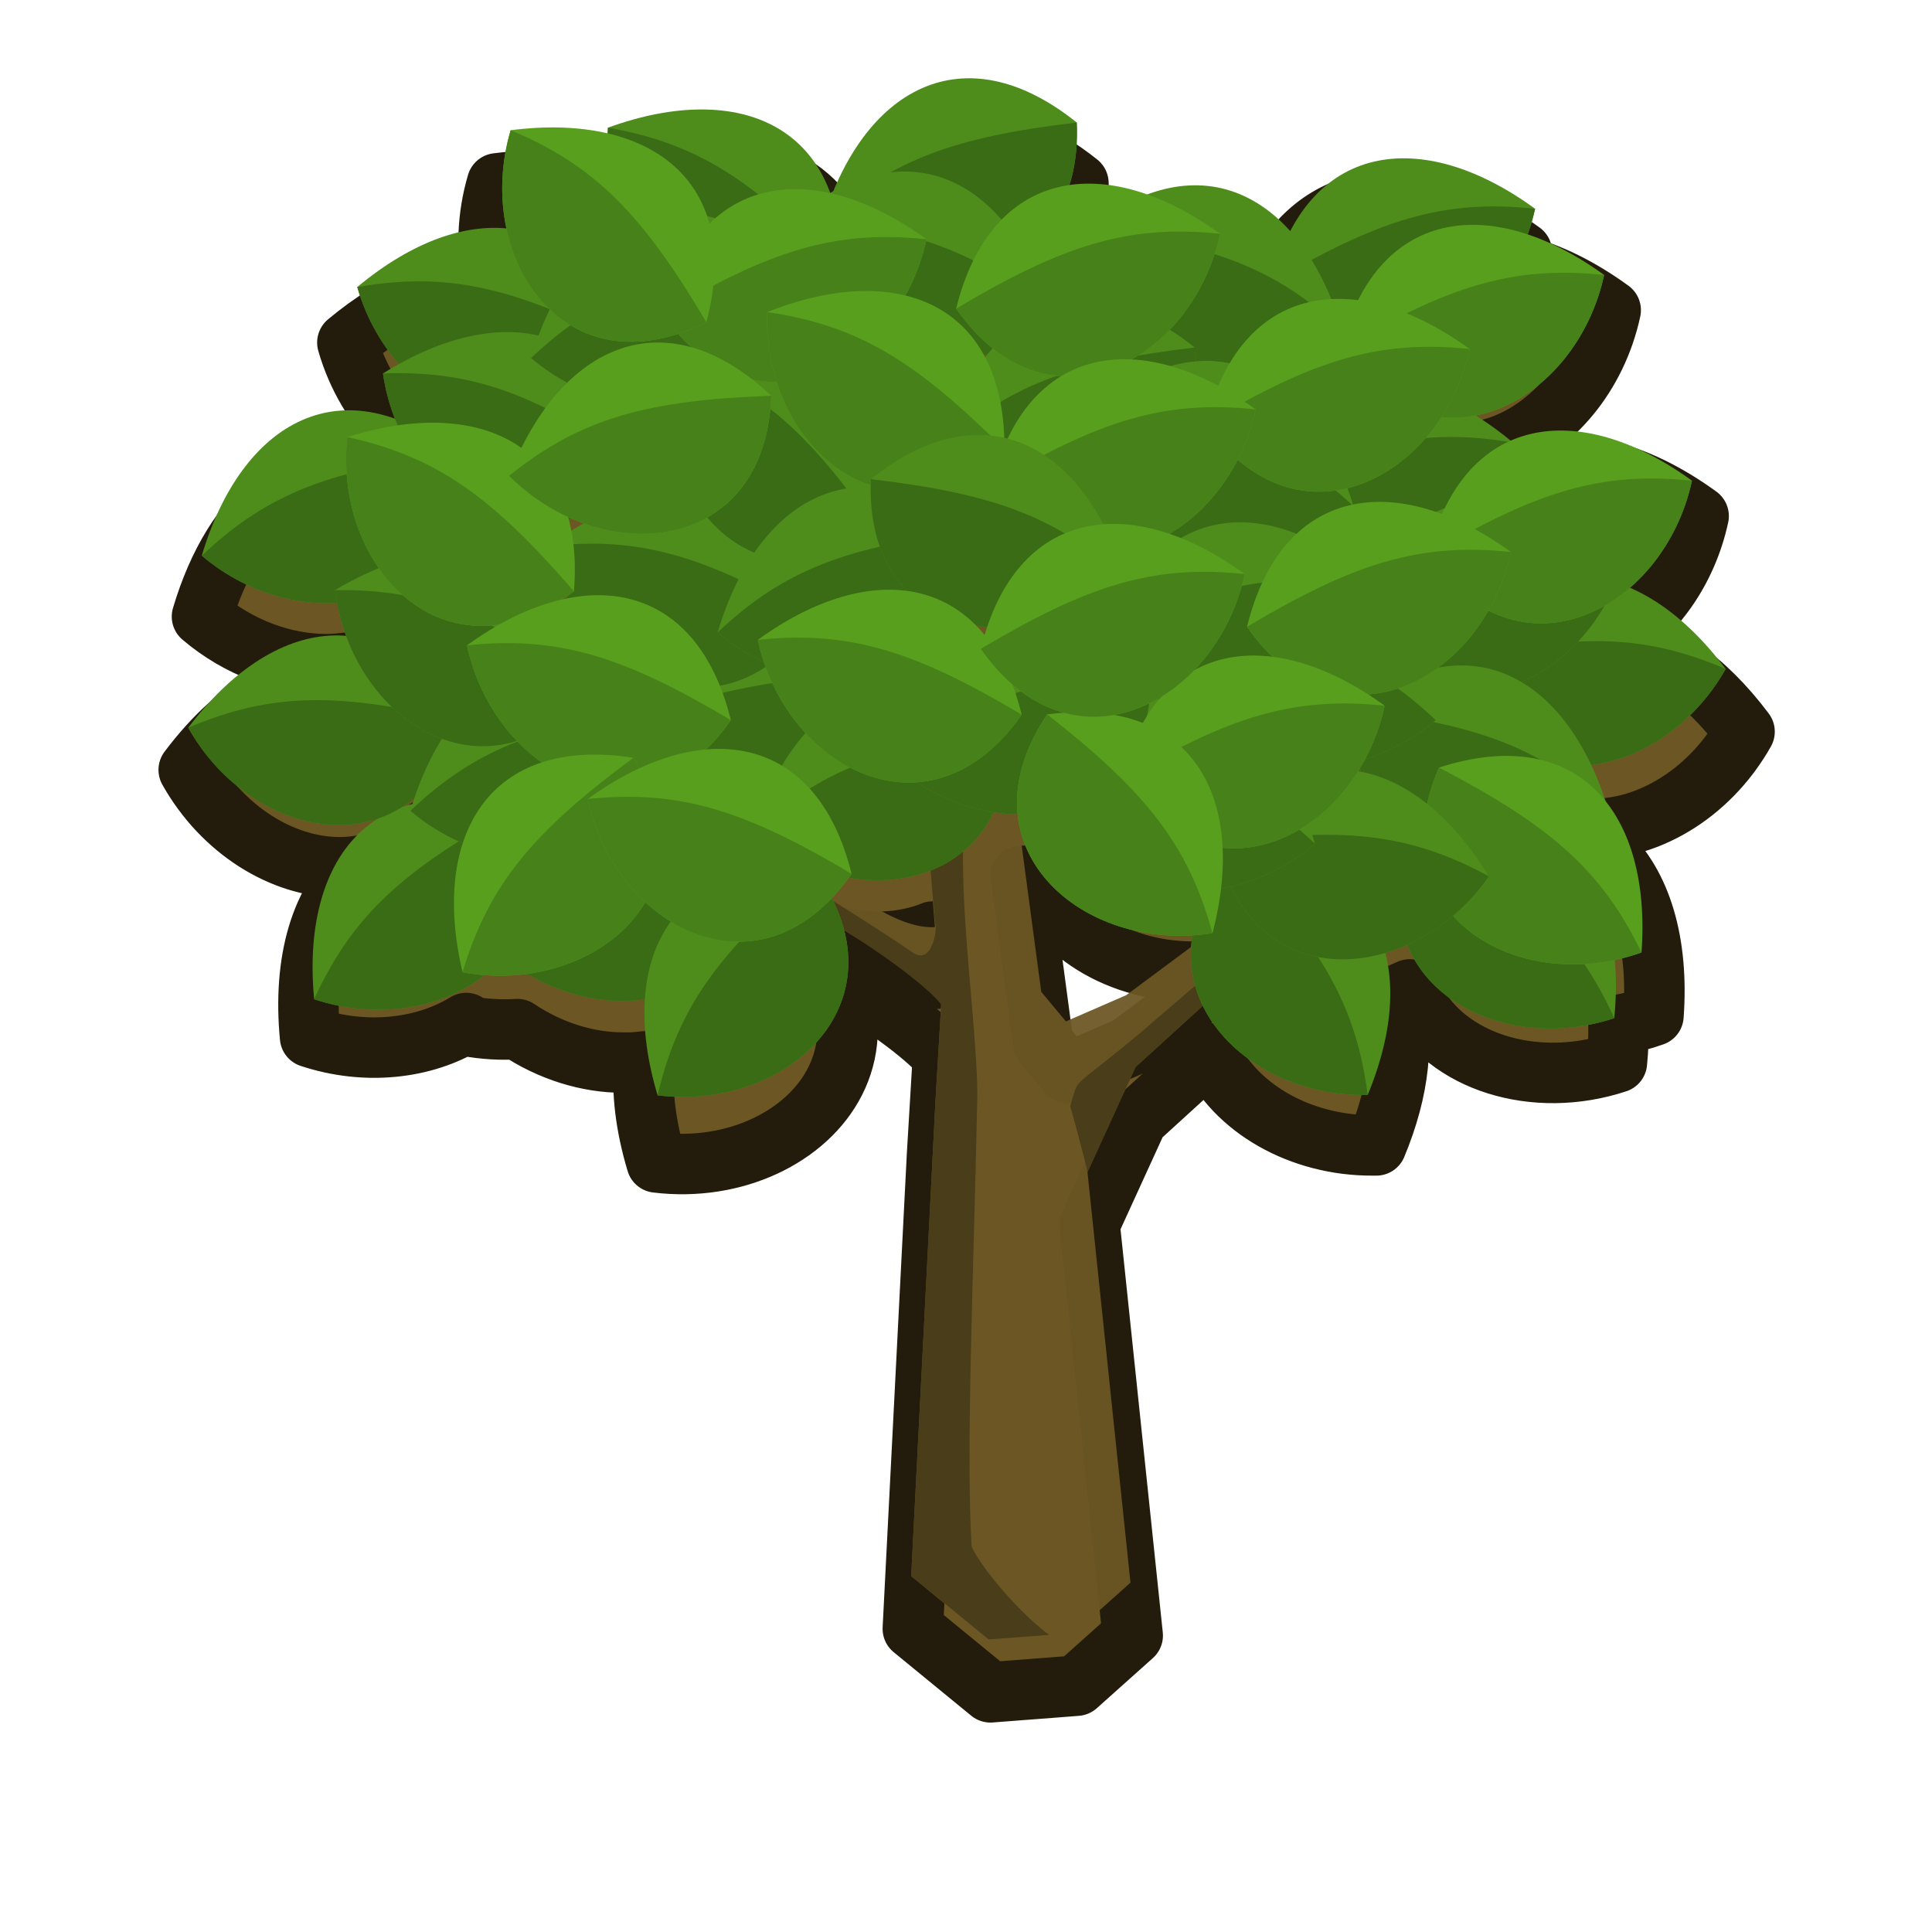 <?xml version="1.0" encoding="UTF-8" standalone="no"?>
<!-- Created with Inkscape (http://www.inkscape.org/) -->

<svg
   width="64"
   height="64"
   viewBox="0 0 16.933 16.933"
   version="1.1"
   id="svg930"
   inkscape:version="1.1.1 (3bf5ae0d25, 2021-09-20)"
   sodipodi:docname="apple_1.svg"
   xmlns:inkscape="http://www.inkscape.org/namespaces/inkscape"
   xmlns:sodipodi="http://sodipodi.sourceforge.net/DTD/sodipodi-0.dtd"
   xmlns="http://www.w3.org/2000/svg"
   xmlns:svg="http://www.w3.org/2000/svg">
  <sodipodi:namedview
     id="namedview932"
     pagecolor="#505050"
     bordercolor="#eeeeee"
     borderopacity="1"
     inkscape:pageshadow="0"
     inkscape:pageopacity="0"
     inkscape:pagecheckerboard="0"
     inkscape:document-units="px"
     showgrid="false"
     units="px"
     showguides="true"
     inkscape:guide-bbox="true"
     inkscape:zoom="4.192802"
     inkscape:cx="4.1738198"
     inkscape:cy="18.245555"
     inkscape:window-width="1920"
     inkscape:window-height="1017"
     inkscape:window-x="-8"
     inkscape:window-y="-8"
     inkscape:window-maximized="1"
     inkscape:current-layer="layer1">
    <sodipodi:guide
       position="5.585,1.22"
       orientation="0,-1"
       id="guide1233" />
    <sodipodi:guide
       position="8.046,15.608"
       orientation="0,-1"
       id="guide1235" />
    <sodipodi:guide
       position="1.357,12.705"
       orientation="1,0"
       id="guide1237" />
    <sodipodi:guide
       position="15.713,5.922"
       orientation="1,0"
       id="guide1239" />
  </sodipodi:namedview>
  <defs
     id="defs927" />
  <g
     inkscape:label="Layer 1"
     inkscape:groupmode="layer"
     id="layer1">
    <g
       id="g315886-4"
       transform="translate(-1.009,-278.78)">
      <path
         id="path298237-6"
         style="fill:#6c5724;fill-opacity:1;fill-rule:evenodd;stroke:#231c0c;stroke-width:2;stroke-linecap:round;stroke-linejoin:round;stroke-miterlimit:4;stroke-dasharray:none;stroke-opacity:1"
         d="m 35.805,1056.582 c -1.679,0.042 -3.108,1.154 -4.07,3.027 -0.119,-0.033 -0.238,-0.063 -0.355,-0.088 -1.217,-2.115 -3.902,-2.588 -7.033,-1.445 -0.008,0.122 -0.014,0.244 -0.016,0.365 -1.109,-0.448 -2.506,-0.581 -4.084,-0.377 -0.328,1.111 -0.36,2.247 -0.139,3.271 0.003,0.016 0.008,0.031 0.012,0.047 -1.493,-0.1 -3.186,0.581 -4.824,1.949 0.326,1.135 0.928,2.124 1.686,2.875 -0.2,0.109 -0.4,0.227 -0.602,0.353 0.059,0.405 0.153,0.795 0.277,1.17 0.006,0.019 0.013,0.038 0.02,0.057 -2.799,-0.869 -5.134,1.05 -6.189,4.606 1.22,1.037 2.715,1.573 4.105,1.574 0.088,10e-5 0.178,0 0.266,-0.01 0.059,0 0.116,-0.01 0.174,-0.012 0.087,-0.01 0.174,-0.016 0.26,-0.027 0.033,0 0.067,-0.01 0.1,-0.014 0.058,0.189 0.122,0.375 0.195,0.555 -1.875,-0.313 -3.881,0.797 -5.539,3.004 1.116,1.991 3.109,3.222 4.986,3.221 0.168,-1e-4 0.336,-0.01 0.502,-0.029 0.074,-0.01 0.147,-0.02 0.221,-0.033 -1.339,1.115 -1.939,3.155 -1.695,5.682 1.838,0.609 3.773,0.386 5.164,-0.469 0.008,0.033 0.016,0.066 0.023,0.1 0.564,0.105 1.126,0.136 1.672,0.102 1.087,0.73 2.324,1.106 3.488,1.107 0.059,0 0.117,-10e-5 0.176,0 0.029,-9e-4 0.059,0 0.088,0 0.059,0 0.118,-0.01 0.176,-0.012 0.089,-0.01 0.178,-0.015 0.266,-0.027 -0.09,1 0.044,2.132 0.408,3.342 1.284,0.159 2.54,-0.053 3.588,-0.543 0.055,-0.026 0.11,-0.053 0.164,-0.08 2.026,-1.025 3.21,-3.111 2.195,-5.531 0.142,0.083 0.28,0.165 0.414,0.246 1.396,0.881 2.612,1.792 3.109,2.391 l -0.195,3.26 -0.762,14.918 -0.039,0.762 v 0 l 2.566,2.102 0.984,-0.076 1.02,-0.078 c 0,0 -0.002,0 -0.002,0 l 0.85,-0.066 1.854,-1.658 -1.426,-13.604 1.59,-3.478 2.387,-2.176 c 0.822,1.801 2.986,3.062 5.402,3.047 0.034,-3e-4 0.069,0 0.104,0 0.77,-1.849 0.947,-3.562 0.521,-4.92 0.197,-0.069 0.392,-0.149 0.584,-0.24 0.032,0.079 0.067,0.155 0.104,0.231 0.012,0.025 0.024,0.051 0.037,0.076 1.068,2.094 3.994,3.009 6.711,2.113 0.042,-0.43 0.059,-0.846 0.053,-1.246 0.387,-0.065 0.774,-0.165 1.156,-0.301 0.176,-2.401 -0.398,-4.351 -1.621,-5.471 -0.092,-0.248 -0.191,-0.487 -0.297,-0.715 0.036,-4e-4 0.071,-6e-4 0.107,0 0.534,-0.02 1.076,-0.137 1.602,-0.342 0.055,-0.022 0.109,-0.045 0.164,-0.068 0.962,-0.411 1.863,-1.113 2.561,-2.041 0.02,-0.026 0.039,-0.053 0.059,-0.08 0.157,-0.215 0.304,-0.442 0.438,-0.68 -1.305,-1.743 -2.829,-2.804 -4.334,-3.022 0.002,-0.01 0.004,-0.01 0.006,-0.016 1.343,-0.8 2.42,-2.294 2.809,-4.092 -2.117,-1.539 -4.244,-2.044 -5.908,-1.367 -0.391,-0.311 -0.783,-0.583 -1.176,-0.815 0.005,0 0.009,0 0.014,0 0.006,0 0.012,0 0.018,0 0.136,-0.03 0.271,-0.068 0.404,-0.111 0.027,-0.01 0.054,-0.018 0.08,-0.027 1.726,-0.604 3.193,-2.326 3.66,-4.49 -1.03,-0.749 -2.063,-1.252 -3.043,-1.494 0.04,-0.14 0.076,-0.283 0.107,-0.428 -3.259,-2.382 -6.547,-2.305 -8.133,0.777 -0.821,-0.683 -1.781,-1.027 -2.828,-0.965 -1.322,-0.723 -2.614,-1.028 -3.758,-0.877 0.052,-0.375 0.07,-0.779 0.051,-1.213 -1.292,-1.034 -2.535,-1.491 -3.666,-1.463 z m 0.717,9.133 c -0.085,0.101 -0.168,0.207 -0.248,0.316 -0.032,-0.07 -0.065,-0.138 -0.1,-0.205 0.032,-0.01 0.064,-0.018 0.096,-0.027 0.084,-0.025 0.168,-0.055 0.252,-0.084 z m 5.477,10.723 c 0.05,0.035 0.101,0.068 0.152,0.1 -0.081,0.11 -0.161,0.223 -0.236,0.344 3.01e-4,0 0.002,-0.01 0.002,-0.012 0.01,-0.13 0.014,-0.264 0.016,-0.4 0.022,-0.011 0.044,-0.021 0.066,-0.031 z m -11.162,1.43 c 0.009,0.01 0.018,0.016 0.027,0.023 -0.013,0.012 -0.026,0.025 -0.039,0.037 0.004,-0.02 0.008,-0.04 0.012,-0.061 z m -12.912,1.56 c -0.048,0.104 -0.096,0.21 -0.141,0.318 -0.081,0.011 -0.16,0.026 -0.238,0.041 0.021,-0.017 0.04,-0.035 0.061,-0.053 0.109,-0.095 0.216,-0.197 0.318,-0.307 z m 20.146,1.518 c 0.682,2.018 3.018,3.316 5.557,3.18 -0.072,0.251 -0.117,0.5 -0.141,0.744 l -2.361,1.754 -2,0.869 -0.816,-0.981 -0.742,-5.545 c 0.036,2e-4 0.073,0 0.109,0 0.029,-4e-4 0.059,-10e-4 0.088,0 0.029,-9e-4 0.059,0 0.088,0 0.029,0 0.059,0 0.088,0 0.044,0 0.087,-0.01 0.131,-0.01 z m -3.414,1.869 0.127,1.555 c -0.912,0.042 -1.899,-0.555 -3.053,-1.338 0.379,0.076 0.759,0.115 1.131,0.115 0.088,10e-5 0.176,0 0.264,-0.01 0.088,0 0.175,-0.011 0.262,-0.019 0.029,0 0.059,0 0.088,-0.01 0.288,-0.034 0.566,-0.093 0.836,-0.176 0.027,-0.01 0.055,-0.016 0.082,-0.025 0.09,-0.029 0.177,-0.063 0.264,-0.098 z"
         transform="scale(0.265)" />
      <path
         style="fill:#6c5724;fill-opacity:0.944;fill-rule:evenodd;stroke:none;stroke-width:0.265px;stroke-linecap:butt;stroke-linejoin:miter;stroke-opacity:1"
         d="m 8.995,292.594 0.212,-4.149 0.051,-0.862 c -0.126,-0.223 -0.736,-0.608 -1.631,-1.088 l 0.334,-0.237 c 0.506,0.33 0.894,0.664 1.242,0.648 l -0.102,-1.245 0.757,-0.258 0.277,2.07 0.216,0.259 0.529,-0.23 0.905,-0.673 0.189,0.38 -1.013,0.923 -0.421,0.92 0.377,3.599 -0.49,0.439 -0.755,0.059 z"
         id="path282125-8"
         sodipodi:nodetypes="ccccccccccccccccccc" />
      <path
         id="path282127-3"
         style="fill:#4a3d19;fill-opacity:1;fill-rule:evenodd;stroke:none;stroke-width:0.265px;stroke-linecap:butt;stroke-linejoin:miter;stroke-opacity:1"
         d="m 10.204,293.109 c -0.246,-0.181 -0.581,-0.565 -0.679,-0.773 -0.051,-0.845 0.016,-2.344 0.049,-3.913 0.015,-0.722 -0.304,-2.508 0.024,-2.888 l -0.497,0.126 0.103,1.209 c 0.025,0.025 -0.018,0.382 -0.198,0.257 -0.451,-0.311 -1.206,-0.763 -1.206,-0.763 l -0.185,0.128 c 0.628,0.3 1.416,0.818 1.643,1.09 l -0.051,0.862 -0.212,4.149 0.679,0.556 z"
         sodipodi:nodetypes="ccscccsccccccc" />
      <path
         style="fill:#4a3d19;fill-opacity:1;fill-rule:evenodd;stroke:none;stroke-width:0.265px;stroke-linecap:butt;stroke-linejoin:miter;stroke-opacity:1"
         d="m 11.9,287.062 0.075,0.148 -1.013,0.923 -0.421,0.92 c 0,0 -0.055,-0.237 -0.152,-0.577 0.085,-0.273 -0.023,-0.114 0.598,-0.63 z"
         id="path282129-5"
         sodipodi:nodetypes="ccccccc" />
      <g
         id="g293142-3-1-3"
         transform="matrix(0.123,-1.449,1.449,0.123,-410.084,261.045)"
         style="stroke-width:0.688">
        <path
           style="fill:#4e8d1b;fill-opacity:1;fill-rule:evenodd;stroke:none;stroke-width:0.182px;stroke-linecap:butt;stroke-linejoin:miter;stroke-opacity:1"
           d="m 7.156,286.201 c -0.838,0.473 -1.423,-0.323 -1.238,-1.095 0.836,-0.152 1.418,0.237 1.238,1.095 z"
           id="path293138-8-7-17"
           sodipodi:nodetypes="cccc" />
        <path
           style="fill:#3a6b15;fill-opacity:1;fill-rule:evenodd;stroke:none;stroke-width:0.182px;stroke-linecap:butt;stroke-linejoin:miter;stroke-opacity:1"
           d="m 7.156,286.201 c -0.838,0.473 -1.423,-0.323 -1.238,-1.095 0.522,0.187 0.822,0.469 1.238,1.095 z"
           id="path293140-2-0-19"
           sodipodi:nodetypes="cccc" />
      </g>
      <g
         id="g293142-3-1-7-1"
         transform="matrix(1.068,-0.987,0.987,1.068,-285.061,-13.494)"
         style="stroke-width:0.688">
        <path
           style="fill:#4e8d1b;fill-opacity:1;fill-rule:evenodd;stroke:none;stroke-width:0.182px;stroke-linecap:butt;stroke-linejoin:miter;stroke-opacity:1"
           d="m 7.156,286.201 c -0.838,0.473 -1.423,-0.323 -1.238,-1.095 0.836,-0.152 1.418,0.237 1.238,1.095 z"
           id="path293138-8-7-3-3"
           sodipodi:nodetypes="cccc" />
        <path
           style="fill:#3a6b15;fill-opacity:1;fill-rule:evenodd;stroke:none;stroke-width:0.182px;stroke-linecap:butt;stroke-linejoin:miter;stroke-opacity:1"
           d="m 7.156,286.201 c -0.838,0.473 -1.423,-0.323 -1.238,-1.095 0.522,0.187 0.822,0.469 1.238,1.095 z"
           id="path293140-2-0-5-3"
           sodipodi:nodetypes="cccc" />
      </g>
      <g
         id="g293142-3-1-8-7"
         transform="matrix(0.657,-1.297,1.297,0.657,-370.893,104.011)"
         style="stroke-width:0.688">
        <path
           style="fill:#4e8d1b;fill-opacity:1;fill-rule:evenodd;stroke:none;stroke-width:0.182px;stroke-linecap:butt;stroke-linejoin:miter;stroke-opacity:1"
           d="m 7.156,286.201 c -0.838,0.473 -1.423,-0.323 -1.238,-1.095 0.836,-0.152 1.418,0.237 1.238,1.095 z"
           id="path293138-8-7-4-9"
           sodipodi:nodetypes="cccc" />
        <path
           style="fill:#3a6b15;fill-opacity:1;fill-rule:evenodd;stroke:none;stroke-width:0.182px;stroke-linecap:butt;stroke-linejoin:miter;stroke-opacity:1"
           d="m 7.156,286.201 c -0.838,0.473 -1.423,-0.323 -1.238,-1.095 0.522,0.187 0.822,0.469 1.238,1.095 z"
           id="path293140-2-0-4-3"
           sodipodi:nodetypes="cccc" />
      </g>
      <g
         id="g293142-3-1-6-3"
         transform="matrix(1.265,-0.717,0.717,1.265,-207.767,-75.12)"
         style="stroke-width:0.688">
        <path
           style="fill:#4e8d1b;fill-opacity:1;fill-rule:evenodd;stroke:none;stroke-width:0.182px;stroke-linecap:butt;stroke-linejoin:miter;stroke-opacity:1"
           d="m 7.156,286.201 c -0.838,0.473 -1.423,-0.323 -1.238,-1.095 0.836,-0.152 1.418,0.237 1.238,1.095 z"
           id="path293138-8-7-9-3"
           sodipodi:nodetypes="cccc" />
        <path
           style="fill:#3a6b15;fill-opacity:1;fill-rule:evenodd;stroke:none;stroke-width:0.182px;stroke-linecap:butt;stroke-linejoin:miter;stroke-opacity:1"
           d="m 7.156,286.201 c -0.838,0.473 -1.423,-0.323 -1.238,-1.095 0.522,0.187 0.822,0.469 1.238,1.095 z"
           id="path293140-2-0-50-6"
           sodipodi:nodetypes="cccc" />
      </g>
      <g
         id="g293142-3-1-83-5"
         transform="matrix(1.433,-0.245,0.245,1.433,-71.994,-127.208)"
         style="stroke-width:0.688">
        <path
           style="fill:#4e8d1b;fill-opacity:1;fill-rule:evenodd;stroke:none;stroke-width:0.182px;stroke-linecap:butt;stroke-linejoin:miter;stroke-opacity:1"
           d="m 7.156,286.201 c -0.838,0.473 -1.423,-0.323 -1.238,-1.095 0.836,-0.152 1.418,0.237 1.238,1.095 z"
           id="path293138-8-7-2-0"
           sodipodi:nodetypes="cccc" />
        <path
           style="fill:#3a6b15;fill-opacity:1;fill-rule:evenodd;stroke:none;stroke-width:0.182px;stroke-linecap:butt;stroke-linejoin:miter;stroke-opacity:1"
           d="m 7.156,286.201 c -0.838,0.473 -1.423,-0.323 -1.238,-1.095 0.522,0.187 0.822,0.469 1.238,1.095 z"
           id="path293140-2-0-7-0"
           sodipodi:nodetypes="cccc" />
      </g>
      <g
         id="g293142-3-1-2-4"
         transform="matrix(0.657,-1.297,1.297,0.657,-365.458,101.101)"
         style="stroke-width:0.688">
        <path
           style="fill:#4e8d1b;fill-opacity:1;fill-rule:evenodd;stroke:none;stroke-width:0.182px;stroke-linecap:butt;stroke-linejoin:miter;stroke-opacity:1"
           d="m 7.156,286.201 c -0.838,0.473 -1.423,-0.323 -1.238,-1.095 0.836,-0.152 1.418,0.237 1.238,1.095 z"
           id="path293138-8-7-49-5"
           sodipodi:nodetypes="cccc" />
        <path
           style="fill:#3a6b15;fill-opacity:1;fill-rule:evenodd;stroke:none;stroke-width:0.182px;stroke-linecap:butt;stroke-linejoin:miter;stroke-opacity:1"
           d="m 7.156,286.201 c -0.838,0.473 -1.423,-0.323 -1.238,-1.095 0.522,0.187 0.822,0.469 1.238,1.095 z"
           id="path293140-2-0-45-7"
           sodipodi:nodetypes="cccc" />
      </g>
      <g
         id="g293142-3-1-79-3"
         transform="matrix(-1.309,-0.633,-0.633,1.309,202.682,-88.848)"
         style="stroke-width:0.688">
        <path
           style="fill:#4e8d1b;fill-opacity:1;fill-rule:evenodd;stroke:none;stroke-width:0.182px;stroke-linecap:butt;stroke-linejoin:miter;stroke-opacity:1"
           d="m 7.156,286.201 c -0.838,0.473 -1.423,-0.323 -1.238,-1.095 0.836,-0.152 1.418,0.237 1.238,1.095 z"
           id="path293138-8-7-21-3"
           sodipodi:nodetypes="cccc" />
        <path
           style="fill:#3a6b15;fill-opacity:1;fill-rule:evenodd;stroke:none;stroke-width:0.182px;stroke-linecap:butt;stroke-linejoin:miter;stroke-opacity:1"
           d="m 7.156,286.201 c -0.838,0.473 -1.423,-0.323 -1.238,-1.095 0.522,0.187 0.822,0.469 1.238,1.095 z"
           id="path293140-2-0-6-2"
           sodipodi:nodetypes="cccc" />
      </g>
      <g
         id="g293142-3-1-4-0"
         transform="matrix(-1.066,-0.989,-0.989,1.066,304.412,-13.427)"
         style="stroke-width:0.688">
        <path
           style="fill:#4e8d1b;fill-opacity:1;fill-rule:evenodd;stroke:none;stroke-width:0.182px;stroke-linecap:butt;stroke-linejoin:miter;stroke-opacity:1"
           d="m 7.156,286.201 c -0.838,0.473 -1.423,-0.323 -1.238,-1.095 0.836,-0.152 1.418,0.237 1.238,1.095 z"
           id="path293138-8-7-40-8"
           sodipodi:nodetypes="cccc" />
        <path
           style="fill:#3a6b15;fill-opacity:1;fill-rule:evenodd;stroke:none;stroke-width:0.182px;stroke-linecap:butt;stroke-linejoin:miter;stroke-opacity:1"
           d="m 7.156,286.201 c -0.838,0.473 -1.423,-0.323 -1.238,-1.095 0.522,0.187 0.822,0.469 1.238,1.095 z"
           id="path293140-2-0-1-1"
           sodipodi:nodetypes="cccc" />
      </g>
      <g
         id="g293142-3-1-28-7"
         transform="matrix(-0.121,-1.449,-1.449,0.121,428.992,261.781)"
         style="stroke-width:0.688">
        <path
           style="fill:#4e8d1b;fill-opacity:1;fill-rule:evenodd;stroke:none;stroke-width:0.182px;stroke-linecap:butt;stroke-linejoin:miter;stroke-opacity:1"
           d="m 7.156,286.201 c -0.838,0.473 -1.423,-0.323 -1.238,-1.095 0.836,-0.152 1.418,0.237 1.238,1.095 z"
           id="path293138-8-7-39-1"
           sodipodi:nodetypes="cccc" />
        <path
           style="fill:#3a6b15;fill-opacity:1;fill-rule:evenodd;stroke:none;stroke-width:0.182px;stroke-linecap:butt;stroke-linejoin:miter;stroke-opacity:1"
           d="m 7.156,286.201 c -0.838,0.473 -1.423,-0.323 -1.238,-1.095 0.522,0.187 0.822,0.469 1.238,1.095 z"
           id="path293140-2-0-8-2"
           sodipodi:nodetypes="cccc" />
      </g>
      <g
         id="g293142-3-1-41-7"
         transform="matrix(0.309,-1.421,-1.421,-0.309,416.303,384.884)"
         style="stroke-width:0.688">
        <path
           style="fill:#4e8d1b;fill-opacity:1;fill-rule:evenodd;stroke:none;stroke-width:0.182px;stroke-linecap:butt;stroke-linejoin:miter;stroke-opacity:1"
           d="m 7.156,286.201 c -0.838,0.473 -1.423,-0.323 -1.238,-1.095 0.836,-0.152 1.418,0.237 1.238,1.095 z"
           id="path293138-8-7-99-5"
           sodipodi:nodetypes="cccc" />
        <path
           style="fill:#3a6b15;fill-opacity:1;fill-rule:evenodd;stroke:none;stroke-width:0.182px;stroke-linecap:butt;stroke-linejoin:miter;stroke-opacity:1"
           d="m 7.156,286.201 c -0.838,0.473 -1.423,-0.323 -1.238,-1.095 0.522,0.187 0.822,0.469 1.238,1.095 z"
           id="path293140-2-0-3-3"
           sodipodi:nodetypes="cccc" />
      </g>
      <g
         id="g293142-3-1-0-8"
         transform="matrix(0.657,-1.297,1.297,0.657,-368.295,107.497)"
         style="stroke-width:0.688">
        <path
           style="fill:#4e8d1b;fill-opacity:1;fill-rule:evenodd;stroke:none;stroke-width:0.182px;stroke-linecap:butt;stroke-linejoin:miter;stroke-opacity:1"
           d="m 7.156,286.201 c -0.838,0.473 -1.423,-0.323 -1.238,-1.095 0.836,-0.152 1.418,0.237 1.238,1.095 z"
           id="path293138-8-7-8-6"
           sodipodi:nodetypes="cccc" />
        <path
           style="fill:#3a6b15;fill-opacity:1;fill-rule:evenodd;stroke:none;stroke-width:0.182px;stroke-linecap:butt;stroke-linejoin:miter;stroke-opacity:1"
           d="m 7.156,286.201 c -0.838,0.473 -1.423,-0.323 -1.238,-1.095 0.522,0.187 0.822,0.469 1.238,1.095 z"
           id="path293140-2-0-56-2"
           sodipodi:nodetypes="cccc" />
      </g>
      <g
         id="g293142-3-1-02-9"
         transform="matrix(0.657,-1.297,1.297,0.657,-369.065,106.247)"
         style="stroke-width:0.688">
        <path
           style="fill:#4e8d1b;fill-opacity:1;fill-rule:evenodd;stroke:none;stroke-width:0.182px;stroke-linecap:butt;stroke-linejoin:miter;stroke-opacity:1"
           d="m 7.156,286.201 c -0.838,0.473 -1.423,-0.323 -1.238,-1.095 0.836,-0.152 1.418,0.237 1.238,1.095 z"
           id="path293138-8-7-1-8"
           sodipodi:nodetypes="cccc" />
        <path
           style="fill:#3a6b15;fill-opacity:1;fill-rule:evenodd;stroke:none;stroke-width:0.182px;stroke-linecap:butt;stroke-linejoin:miter;stroke-opacity:1"
           d="m 7.156,286.201 c -0.838,0.473 -1.423,-0.323 -1.238,-1.095 0.522,0.187 0.822,0.469 1.238,1.095 z"
           id="path293140-2-0-67-9"
           sodipodi:nodetypes="cccc" />
      </g>
      <g
         id="g293142-3-1-87-5"
         transform="matrix(1.362,-0.51,0.51,1.362,-149.519,-101.344)"
         style="stroke-width:0.688">
        <path
           style="fill:#4e8d1b;fill-opacity:1;fill-rule:evenodd;stroke:none;stroke-width:0.182px;stroke-linecap:butt;stroke-linejoin:miter;stroke-opacity:1"
           d="m 7.156,286.201 c -0.838,0.473 -1.423,-0.323 -1.238,-1.095 0.836,-0.152 1.418,0.237 1.238,1.095 z"
           id="path293138-8-7-22-3"
           sodipodi:nodetypes="cccc" />
        <path
           style="fill:#3a6b15;fill-opacity:1;fill-rule:evenodd;stroke:none;stroke-width:0.182px;stroke-linecap:butt;stroke-linejoin:miter;stroke-opacity:1"
           d="m 7.156,286.201 c -0.838,0.473 -1.423,-0.323 -1.238,-1.095 0.522,0.187 0.822,0.469 1.238,1.095 z"
           id="path293140-2-0-2-6"
           sodipodi:nodetypes="cccc" />
      </g>
      <g
         id="g293142-3-1-71-9"
         transform="matrix(1.35,-0.539,0.539,1.35,-157.296,-99.65)"
         style="stroke-width:0.688">
        <path
           style="fill:#4e8d1b;fill-opacity:1;fill-rule:evenodd;stroke:none;stroke-width:0.182px;stroke-linecap:butt;stroke-linejoin:miter;stroke-opacity:1"
           d="m 7.156,286.201 c -0.838,0.473 -1.423,-0.323 -1.238,-1.095 0.836,-0.152 1.418,0.237 1.238,1.095 z"
           id="path293138-8-7-6-4"
           sodipodi:nodetypes="cccc" />
        <path
           style="fill:#3a6b15;fill-opacity:1;fill-rule:evenodd;stroke:none;stroke-width:0.182px;stroke-linecap:butt;stroke-linejoin:miter;stroke-opacity:1"
           d="m 7.156,286.201 c -0.838,0.473 -1.423,-0.323 -1.238,-1.095 0.522,0.187 0.822,0.469 1.238,1.095 z"
           id="path293140-2-0-9-2"
           sodipodi:nodetypes="cccc" />
      </g>
      <g
         id="g293142-3-1-45-5"
         transform="matrix(0.657,-1.297,1.297,0.657,-368.007,102.279)"
         style="stroke-width:0.688">
        <path
           style="fill:#4e8d1b;fill-opacity:1;fill-rule:evenodd;stroke:none;stroke-width:0.182px;stroke-linecap:butt;stroke-linejoin:miter;stroke-opacity:1"
           d="m 7.156,286.201 c -0.838,0.473 -1.423,-0.323 -1.238,-1.095 0.836,-0.152 1.418,0.237 1.238,1.095 z"
           id="path293138-8-7-31-5"
           sodipodi:nodetypes="cccc" />
        <path
           style="fill:#3a6b15;fill-opacity:1;fill-rule:evenodd;stroke:none;stroke-width:0.182px;stroke-linecap:butt;stroke-linejoin:miter;stroke-opacity:1"
           d="m 7.156,286.201 c -0.838,0.473 -1.423,-0.323 -1.238,-1.095 0.522,0.187 0.822,0.469 1.238,1.095 z"
           id="path293140-2-0-22-0"
           sodipodi:nodetypes="cccc" />
      </g>
      <g
         id="g293142-3-1-875-6"
         transform="matrix(-0.657,-1.297,-1.297,0.657,383.896,101.918)"
         style="stroke-width:0.688">
        <path
           style="fill:#4e8d1b;fill-opacity:1;fill-rule:evenodd;stroke:none;stroke-width:0.182px;stroke-linecap:butt;stroke-linejoin:miter;stroke-opacity:1"
           d="m 7.156,286.201 c -0.838,0.473 -1.423,-0.323 -1.238,-1.095 0.836,-0.152 1.418,0.237 1.238,1.095 z"
           id="path293138-8-7-0-2"
           sodipodi:nodetypes="cccc" />
        <path
           style="fill:#3a6b15;fill-opacity:1;fill-rule:evenodd;stroke:none;stroke-width:0.182px;stroke-linecap:butt;stroke-linejoin:miter;stroke-opacity:1"
           d="m 7.156,286.201 c -0.838,0.473 -1.423,-0.323 -1.238,-1.095 0.522,0.187 0.822,0.469 1.238,1.095 z"
           id="path293140-2-0-18-9"
           sodipodi:nodetypes="cccc" />
      </g>
      <g
         id="g293142-3-1-47-6"
         transform="matrix(-0.657,-1.297,-1.297,0.657,386.445,102.039)"
         style="stroke-width:0.688">
        <path
           style="fill:#4e8d1b;fill-opacity:1;fill-rule:evenodd;stroke:none;stroke-width:0.182px;stroke-linecap:butt;stroke-linejoin:miter;stroke-opacity:1"
           d="m 7.156,286.201 c -0.838,0.473 -1.423,-0.323 -1.238,-1.095 0.836,-0.152 1.418,0.237 1.238,1.095 z"
           id="path293138-8-7-26-8"
           sodipodi:nodetypes="cccc" />
        <path
           style="fill:#3a6b15;fill-opacity:1;fill-rule:evenodd;stroke:none;stroke-width:0.182px;stroke-linecap:butt;stroke-linejoin:miter;stroke-opacity:1"
           d="m 7.156,286.201 c -0.838,0.473 -1.423,-0.323 -1.238,-1.095 0.522,0.187 0.822,0.469 1.238,1.095 z"
           id="path293140-2-0-77-1"
           sodipodi:nodetypes="cccc" />
      </g>
      <g
         id="g293142-3-1-27-5"
         transform="matrix(-1.265,-0.718,-0.718,1.265,226.463,-73.75)"
         style="stroke-width:0.688">
        <path
           style="fill:#4e8d1b;fill-opacity:1;fill-rule:evenodd;stroke:none;stroke-width:0.182px;stroke-linecap:butt;stroke-linejoin:miter;stroke-opacity:1"
           d="m 7.156,286.201 c -0.838,0.473 -1.423,-0.323 -1.238,-1.095 0.836,-0.152 1.418,0.237 1.238,1.095 z"
           id="path293138-8-7-34-9"
           sodipodi:nodetypes="cccc" />
        <path
           style="fill:#3a6b15;fill-opacity:1;fill-rule:evenodd;stroke:none;stroke-width:0.182px;stroke-linecap:butt;stroke-linejoin:miter;stroke-opacity:1"
           d="m 7.156,286.201 c -0.838,0.473 -1.423,-0.323 -1.238,-1.095 0.522,0.187 0.822,0.469 1.238,1.095 z"
           id="path293140-2-0-12-4"
           sodipodi:nodetypes="cccc" />
      </g>
      <g
         id="g293142-3-1-13-6"
         transform="matrix(-1.264,-0.718,-0.718,1.264,227.428,-72.435)"
         style="stroke-width:0.688">
        <path
           style="fill:#4e8d1b;fill-opacity:1;fill-rule:evenodd;stroke:none;stroke-width:0.182px;stroke-linecap:butt;stroke-linejoin:miter;stroke-opacity:1"
           d="m 7.156,286.201 c -0.838,0.473 -1.423,-0.323 -1.238,-1.095 0.836,-0.152 1.418,0.237 1.238,1.095 z"
           id="path293138-8-7-7-5"
           sodipodi:nodetypes="cccc" />
        <path
           style="fill:#3a6b15;fill-opacity:1;fill-rule:evenodd;stroke:none;stroke-width:0.182px;stroke-linecap:butt;stroke-linejoin:miter;stroke-opacity:1"
           d="m 7.156,286.201 c -0.838,0.473 -1.423,-0.323 -1.238,-1.095 0.522,0.187 0.822,0.469 1.238,1.095 z"
           id="path293140-2-0-52-4"
           sodipodi:nodetypes="cccc" />
      </g>
      <g
         id="g293142-3-1-5-5"
         transform="matrix(-0.657,-1.297,-1.297,0.657,388.778,106.247)"
         style="stroke-width:0.688">
        <path
           style="fill:#4e8d1b;fill-opacity:1;fill-rule:evenodd;stroke:none;stroke-width:0.182px;stroke-linecap:butt;stroke-linejoin:miter;stroke-opacity:1"
           d="m 7.156,286.201 c -0.838,0.473 -1.423,-0.323 -1.238,-1.095 0.836,-0.152 1.418,0.237 1.238,1.095 z"
           id="path293138-8-7-67-0"
           sodipodi:nodetypes="cccc" />
        <path
           style="fill:#3a6b15;fill-opacity:1;fill-rule:evenodd;stroke:none;stroke-width:0.182px;stroke-linecap:butt;stroke-linejoin:miter;stroke-opacity:1"
           d="m 7.156,286.201 c -0.838,0.473 -1.423,-0.323 -1.238,-1.095 0.522,0.187 0.822,0.469 1.238,1.095 z"
           id="path293140-2-0-96-8"
           sodipodi:nodetypes="cccc" />
      </g>
      <g
         id="g282147-6-83-0-1"
         transform="matrix(-0.155,-1.446,-1.446,0.155,427.264,252.676)"
         style="stroke-width:0.688">
        <path
           style="fill:#589f1e;fill-opacity:1;fill-rule:evenodd;stroke:none;stroke-width:0.182px;stroke-linecap:butt;stroke-linejoin:miter;stroke-opacity:1"
           d="m 7.868,285.217 c -0.838,0.473 -1.423,-0.323 -1.238,-1.095 0.836,-0.152 1.418,0.237 1.238,1.095 z"
           id="path282143-7-0-6-0"
           sodipodi:nodetypes="cccc" />
        <path
           style="fill:#478119;fill-opacity:1;fill-rule:evenodd;stroke:none;stroke-width:0.182px;stroke-linecap:butt;stroke-linejoin:miter;stroke-opacity:1"
           d="m 7.868,285.217 c -0.838,0.473 -1.423,-0.323 -1.238,-1.095 0.522,0.187 0.822,0.469 1.238,1.095 z"
           id="path282145-4-6-6-7"
           sodipodi:nodetypes="cccc" />
      </g>
      <g
         id="g293142-3-1-04-9"
         transform="matrix(-0.968,-1.085,-1.085,0.968,329.127,16.899)"
         style="stroke-width:0.688">
        <path
           style="fill:#4e8d1b;fill-opacity:1;fill-rule:evenodd;stroke:none;stroke-width:0.182px;stroke-linecap:butt;stroke-linejoin:miter;stroke-opacity:1"
           d="m 7.156,286.201 c -0.838,0.473 -1.423,-0.323 -1.238,-1.095 0.836,-0.152 1.418,0.237 1.238,1.095 z"
           id="path293138-8-7-15-4"
           sodipodi:nodetypes="cccc" />
        <path
           style="fill:#3a6b15;fill-opacity:1;fill-rule:evenodd;stroke:none;stroke-width:0.182px;stroke-linecap:butt;stroke-linejoin:miter;stroke-opacity:1"
           d="m 7.156,286.201 c -0.838,0.473 -1.423,-0.323 -1.238,-1.095 0.522,0.187 0.822,0.469 1.238,1.095 z"
           id="path293140-2-0-46-2"
           sodipodi:nodetypes="cccc" />
      </g>
      <g
         id="g293142-3-1-48-4"
         transform="matrix(-0.163,-1.445,1.445,-0.163,-404.241,343.404)"
         style="stroke-width:0.688">
        <path
           style="fill:#4e8d1b;fill-opacity:1;fill-rule:evenodd;stroke:none;stroke-width:0.182px;stroke-linecap:butt;stroke-linejoin:miter;stroke-opacity:1"
           d="m 7.156,286.201 c -0.838,0.473 -1.423,-0.323 -1.238,-1.095 0.836,-0.152 1.418,0.237 1.238,1.095 z"
           id="path293138-8-7-994-0"
           sodipodi:nodetypes="cccc" />
        <path
           style="fill:#3a6b15;fill-opacity:1;fill-rule:evenodd;stroke:none;stroke-width:0.182px;stroke-linecap:butt;stroke-linejoin:miter;stroke-opacity:1"
           d="m 7.156,286.201 c -0.838,0.473 -1.423,-0.323 -1.238,-1.095 0.522,0.187 0.822,0.469 1.238,1.095 z"
           id="path293140-2-0-26-1"
           sodipodi:nodetypes="cccc" />
      </g>
      <g
         id="g293142-3-1-870-9"
         transform="matrix(0.657,-1.297,1.297,0.657,-367.718,105.958)"
         style="stroke-width:0.688">
        <path
           style="fill:#4e8d1b;fill-opacity:1;fill-rule:evenodd;stroke:none;stroke-width:0.182px;stroke-linecap:butt;stroke-linejoin:miter;stroke-opacity:1"
           d="m 7.156,286.201 c -0.838,0.473 -1.423,-0.323 -1.238,-1.095 0.836,-0.152 1.418,0.237 1.238,1.095 z"
           id="path293138-8-7-33-0"
           sodipodi:nodetypes="cccc" />
        <path
           style="fill:#3a6b15;fill-opacity:1;fill-rule:evenodd;stroke:none;stroke-width:0.182px;stroke-linecap:butt;stroke-linejoin:miter;stroke-opacity:1"
           d="m 7.156,286.201 c -0.838,0.473 -1.423,-0.323 -1.238,-1.095 0.522,0.187 0.822,0.469 1.238,1.095 z"
           id="path293140-2-0-86-9"
           sodipodi:nodetypes="cccc" />
      </g>
      <g
         id="g293142-3-1-59-7"
         transform="matrix(1.305,-0.642,0.642,1.305,-184.946,-84.696)"
         style="stroke-width:0.688">
        <path
           style="fill:#4e8d1b;fill-opacity:1;fill-rule:evenodd;stroke:none;stroke-width:0.182px;stroke-linecap:butt;stroke-linejoin:miter;stroke-opacity:1"
           d="m 7.156,286.201 c -0.838,0.473 -1.423,-0.323 -1.238,-1.095 0.836,-0.152 1.418,0.237 1.238,1.095 z"
           id="path293138-8-7-85-9"
           sodipodi:nodetypes="cccc" />
        <path
           style="fill:#3a6b15;fill-opacity:1;fill-rule:evenodd;stroke:none;stroke-width:0.182px;stroke-linecap:butt;stroke-linejoin:miter;stroke-opacity:1"
           d="m 7.156,286.201 c -0.838,0.473 -1.423,-0.323 -1.238,-1.095 0.522,0.187 0.822,0.469 1.238,1.095 z"
           id="path293140-2-0-0-9"
           sodipodi:nodetypes="cccc" />
      </g>
      <g
         id="g293142-3-1-75-0"
         transform="matrix(1.454,-0.019,0.019,1.454,-7.11,-132.515)"
         style="stroke-width:0.688">
        <path
           style="fill:#4e8d1b;fill-opacity:1;fill-rule:evenodd;stroke:none;stroke-width:0.182px;stroke-linecap:butt;stroke-linejoin:miter;stroke-opacity:1"
           d="m 7.156,286.201 c -0.838,0.473 -1.423,-0.323 -1.238,-1.095 0.836,-0.152 1.418,0.237 1.238,1.095 z"
           id="path293138-8-7-07-8"
           sodipodi:nodetypes="cccc" />
        <path
           style="fill:#3a6b15;fill-opacity:1;fill-rule:evenodd;stroke:none;stroke-width:0.182px;stroke-linecap:butt;stroke-linejoin:miter;stroke-opacity:1"
           d="m 7.156,286.201 c -0.838,0.473 -1.423,-0.323 -1.238,-1.095 0.522,0.187 0.822,0.469 1.238,1.095 z"
           id="path293140-2-0-42-4"
           sodipodi:nodetypes="cccc" />
      </g>
      <g
         id="g293142-3-1-07-5"
         transform="matrix(0.657,-1.297,1.297,0.657,-364.424,103.073)"
         style="stroke-width:0.688">
        <path
           style="fill:#4e8d1b;fill-opacity:1;fill-rule:evenodd;stroke:none;stroke-width:0.182px;stroke-linecap:butt;stroke-linejoin:miter;stroke-opacity:1"
           d="m 7.156,286.201 c -0.838,0.473 -1.423,-0.323 -1.238,-1.095 0.836,-0.152 1.418,0.237 1.238,1.095 z"
           id="path293138-8-7-74-3"
           sodipodi:nodetypes="cccc" />
        <path
           style="fill:#3a6b15;fill-opacity:1;fill-rule:evenodd;stroke:none;stroke-width:0.182px;stroke-linecap:butt;stroke-linejoin:miter;stroke-opacity:1"
           d="m 7.156,286.201 c -0.838,0.473 -1.423,-0.323 -1.238,-1.095 0.522,0.187 0.822,0.469 1.238,1.095 z"
           id="path293140-2-0-865-0"
           sodipodi:nodetypes="cccc" />
      </g>
      <g
         id="g293142-3-1-283-1"
         transform="matrix(-0.657,-1.297,-1.297,0.657,386.542,103.578)"
         style="stroke-width:0.688">
        <path
           style="fill:#4e8d1b;fill-opacity:1;fill-rule:evenodd;stroke:none;stroke-width:0.182px;stroke-linecap:butt;stroke-linejoin:miter;stroke-opacity:1"
           d="m 7.156,286.201 c -0.838,0.473 -1.423,-0.323 -1.238,-1.095 0.836,-0.152 1.418,0.237 1.238,1.095 z"
           id="path293138-8-7-18-0"
           sodipodi:nodetypes="cccc" />
        <path
           style="fill:#3a6b15;fill-opacity:1;fill-rule:evenodd;stroke:none;stroke-width:0.182px;stroke-linecap:butt;stroke-linejoin:miter;stroke-opacity:1"
           d="m 7.156,286.201 c -0.838,0.473 -1.423,-0.323 -1.238,-1.095 0.522,0.187 0.822,0.469 1.238,1.095 z"
           id="path293140-2-0-90-3"
           sodipodi:nodetypes="cccc" />
      </g>
      <g
         id="g293142-3-1-74-4"
         transform="matrix(-0.657,-1.297,-1.297,0.657,387.263,105.453)"
         style="stroke-width:0.688">
        <path
           style="fill:#4e8d1b;fill-opacity:1;fill-rule:evenodd;stroke:none;stroke-width:0.182px;stroke-linecap:butt;stroke-linejoin:miter;stroke-opacity:1"
           d="m 7.156,286.201 c -0.838,0.473 -1.423,-0.323 -1.238,-1.095 0.836,-0.152 1.418,0.237 1.238,1.095 z"
           id="path293138-8-7-81-0"
           sodipodi:nodetypes="cccc" />
        <path
           style="fill:#3a6b15;fill-opacity:1;fill-rule:evenodd;stroke:none;stroke-width:0.182px;stroke-linecap:butt;stroke-linejoin:miter;stroke-opacity:1"
           d="m 7.156,286.201 c -0.838,0.473 -1.423,-0.323 -1.238,-1.095 0.522,0.187 0.822,0.469 1.238,1.095 z"
           id="path293140-2-0-69-0"
           sodipodi:nodetypes="cccc" />
      </g>
      <g
         id="g293142-3-1-023-8"
         transform="matrix(-0.657,-1.297,-1.297,0.657,386.205,106.536)"
         style="stroke-width:0.688">
        <path
           style="fill:#4e8d1b;fill-opacity:1;fill-rule:evenodd;stroke:none;stroke-width:0.182px;stroke-linecap:butt;stroke-linejoin:miter;stroke-opacity:1"
           d="m 7.156,286.201 c -0.838,0.473 -1.423,-0.323 -1.238,-1.095 0.836,-0.152 1.418,0.237 1.238,1.095 z"
           id="path293138-8-7-816-8"
           sodipodi:nodetypes="cccc" />
        <path
           style="fill:#3a6b15;fill-opacity:1;fill-rule:evenodd;stroke:none;stroke-width:0.182px;stroke-linecap:butt;stroke-linejoin:miter;stroke-opacity:1"
           d="m 7.156,286.201 c -0.838,0.473 -1.423,-0.323 -1.238,-1.095 0.522,0.187 0.822,0.469 1.238,1.095 z"
           id="path293140-2-0-61-2"
           sodipodi:nodetypes="cccc" />
      </g>
      <g
         id="g293142-3-1-43-4"
         transform="matrix(0.657,-1.297,1.297,0.657,-366.059,106.439)"
         style="stroke-width:0.688">
        <path
           style="fill:#4e8d1b;fill-opacity:1;fill-rule:evenodd;stroke:none;stroke-width:0.182px;stroke-linecap:butt;stroke-linejoin:miter;stroke-opacity:1"
           d="m 7.156,286.201 c -0.838,0.473 -1.423,-0.323 -1.238,-1.095 0.836,-0.152 1.418,0.237 1.238,1.095 z"
           id="path293138-8-7-80-5"
           sodipodi:nodetypes="cccc" />
        <path
           style="fill:#3a6b15;fill-opacity:1;fill-rule:evenodd;stroke:none;stroke-width:0.182px;stroke-linecap:butt;stroke-linejoin:miter;stroke-opacity:1"
           d="m 7.156,286.201 c -0.838,0.473 -1.423,-0.323 -1.238,-1.095 0.522,0.187 0.822,0.469 1.238,1.095 z"
           id="path293140-2-0-675-4"
           sodipodi:nodetypes="cccc" />
      </g>
      <g
         id="g293142-3-1-9-1"
         transform="matrix(0.657,-1.297,1.297,0.657,-366.372,104.684)"
         style="stroke-width:0.688">
        <path
           style="fill:#4e8d1b;fill-opacity:1;fill-rule:evenodd;stroke:none;stroke-width:0.182px;stroke-linecap:butt;stroke-linejoin:miter;stroke-opacity:1"
           d="m 7.156,286.201 c -0.838,0.473 -1.423,-0.323 -1.238,-1.095 0.836,-0.152 1.418,0.237 1.238,1.095 z"
           id="path293138-8-7-75-6"
           sodipodi:nodetypes="cccc" />
        <path
           style="fill:#3a6b15;fill-opacity:1;fill-rule:evenodd;stroke:none;stroke-width:0.182px;stroke-linecap:butt;stroke-linejoin:miter;stroke-opacity:1"
           d="m 7.156,286.201 c -0.838,0.473 -1.423,-0.323 -1.238,-1.095 0.522,0.187 0.822,0.469 1.238,1.095 z"
           id="path293140-2-0-49-9"
           sodipodi:nodetypes="cccc" />
      </g>
      <g
         id="g293142-3-1-26-0"
         transform="matrix(-1.22,-0.791,-0.791,1.22,245.852,-59.199)"
         style="stroke-width:0.688">
        <path
           style="fill:#4e8d1b;fill-opacity:1;fill-rule:evenodd;stroke:none;stroke-width:0.182px;stroke-linecap:butt;stroke-linejoin:miter;stroke-opacity:1"
           d="m 7.156,286.201 c -0.838,0.473 -1.423,-0.323 -1.238,-1.095 0.836,-0.152 1.418,0.237 1.238,1.095 z"
           id="path293138-8-7-800-7"
           sodipodi:nodetypes="cccc" />
        <path
           style="fill:#3a6b15;fill-opacity:1;fill-rule:evenodd;stroke:none;stroke-width:0.182px;stroke-linecap:butt;stroke-linejoin:miter;stroke-opacity:1"
           d="m 7.156,286.201 c -0.838,0.473 -1.423,-0.323 -1.238,-1.095 0.522,0.187 0.822,0.469 1.238,1.095 z"
           id="path293140-2-0-84-1"
           sodipodi:nodetypes="cccc" />
      </g>
      <g
         id="g293142-3-1-85-5"
         transform="matrix(0.657,-1.297,1.297,0.657,-364.808,105.862)"
         style="stroke-width:0.688">
        <path
           style="fill:#4e8d1b;fill-opacity:1;fill-rule:evenodd;stroke:none;stroke-width:0.182px;stroke-linecap:butt;stroke-linejoin:miter;stroke-opacity:1"
           d="m 7.156,286.201 c -0.838,0.473 -1.423,-0.323 -1.238,-1.095 0.836,-0.152 1.418,0.237 1.238,1.095 z"
           id="path293138-8-7-09-7"
           sodipodi:nodetypes="cccc" />
        <path
           style="fill:#3a6b15;fill-opacity:1;fill-rule:evenodd;stroke:none;stroke-width:0.182px;stroke-linecap:butt;stroke-linejoin:miter;stroke-opacity:1"
           d="m 7.156,286.201 c -0.838,0.473 -1.423,-0.323 -1.238,-1.095 0.522,0.187 0.822,0.469 1.238,1.095 z"
           id="path293140-2-0-15-5"
           sodipodi:nodetypes="cccc" />
      </g>
      <g
         id="g282147-6-83-02-6"
         transform="matrix(-1.311,-0.63,-0.63,1.311,203.527,-85.314)"
         style="stroke-width:0.688">
        <path
           style="fill:#589f1e;fill-opacity:1;fill-rule:evenodd;stroke:none;stroke-width:0.182px;stroke-linecap:butt;stroke-linejoin:miter;stroke-opacity:1"
           d="m 7.868,285.217 c -0.838,0.473 -1.423,-0.323 -1.238,-1.095 0.836,-0.152 1.418,0.237 1.238,1.095 z"
           id="path282143-7-0-9-1"
           sodipodi:nodetypes="cccc" />
        <path
           style="fill:#478119;fill-opacity:1;fill-rule:evenodd;stroke:none;stroke-width:0.182px;stroke-linecap:butt;stroke-linejoin:miter;stroke-opacity:1"
           d="m 7.868,285.217 c -0.838,0.473 -1.423,-0.323 -1.238,-1.095 0.522,0.187 0.822,0.469 1.238,1.095 z"
           id="path282145-4-6-3-3"
           sodipodi:nodetypes="cccc" />
      </g>
      <g
         id="g282147-6-83-1-7"
         transform="matrix(-1.311,-0.63,-0.63,1.311,202.757,-87.117)"
         style="stroke-width:0.688">
        <path
           style="fill:#589f1e;fill-opacity:1;fill-rule:evenodd;stroke:none;stroke-width:0.182px;stroke-linecap:butt;stroke-linejoin:miter;stroke-opacity:1"
           d="m 7.868,285.217 c -0.838,0.473 -1.423,-0.323 -1.238,-1.095 0.836,-0.152 1.418,0.237 1.238,1.095 z"
           id="path282143-7-0-65-9"
           sodipodi:nodetypes="cccc" />
        <path
           style="fill:#478119;fill-opacity:1;fill-rule:evenodd;stroke:none;stroke-width:0.182px;stroke-linecap:butt;stroke-linejoin:miter;stroke-opacity:1"
           d="m 7.868,285.217 c -0.838,0.473 -1.423,-0.323 -1.238,-1.095 0.522,0.187 0.822,0.469 1.238,1.095 z"
           id="path282145-4-6-2-9"
           sodipodi:nodetypes="cccc" />
      </g>
      <g
         id="g282147-6-83-6-4"
         transform="matrix(-1.311,-0.63,-0.63,1.311,199.391,-87.478)"
         style="stroke-width:0.688">
        <path
           style="fill:#589f1e;fill-opacity:1;fill-rule:evenodd;stroke:none;stroke-width:0.182px;stroke-linecap:butt;stroke-linejoin:miter;stroke-opacity:1"
           d="m 7.868,285.217 c -0.838,0.473 -1.423,-0.323 -1.238,-1.095 0.836,-0.152 1.418,0.237 1.238,1.095 z"
           id="path282143-7-0-0-4"
           sodipodi:nodetypes="cccc" />
        <path
           style="fill:#478119;fill-opacity:1;fill-rule:evenodd;stroke:none;stroke-width:0.182px;stroke-linecap:butt;stroke-linejoin:miter;stroke-opacity:1"
           d="m 7.868,285.217 c -0.838,0.473 -1.423,-0.323 -1.238,-1.095 0.522,0.187 0.822,0.469 1.238,1.095 z"
           id="path282145-4-6-4-1"
           sodipodi:nodetypes="cccc" />
      </g>
      <g
         id="g282147-6-83-9-6"
         transform="matrix(-1.311,-0.63,-0.63,1.311,196.818,-87.43)"
         style="stroke-width:0.688">
        <path
           style="fill:#589f1e;fill-opacity:1;fill-rule:evenodd;stroke:none;stroke-width:0.182px;stroke-linecap:butt;stroke-linejoin:miter;stroke-opacity:1"
           d="m 7.868,285.217 c -0.838,0.473 -1.423,-0.323 -1.238,-1.095 0.836,-0.152 1.418,0.237 1.238,1.095 z"
           id="path282143-7-0-4-8"
           sodipodi:nodetypes="cccc" />
        <path
           style="fill:#478119;fill-opacity:1;fill-rule:evenodd;stroke:none;stroke-width:0.182px;stroke-linecap:butt;stroke-linejoin:miter;stroke-opacity:1"
           d="m 7.868,285.217 c -0.838,0.473 -1.423,-0.323 -1.238,-1.095 0.522,0.187 0.822,0.469 1.238,1.095 z"
           id="path282145-4-6-9-3"
           sodipodi:nodetypes="cccc" />
      </g>
      <g
         id="g282147-6-83-16-2"
         transform="matrix(1.452,0.075,-0.075,1.452,17.167,-133.121)"
         style="stroke-width:0.688">
        <path
           style="fill:#589f1e;fill-opacity:1;fill-rule:evenodd;stroke:none;stroke-width:0.182px;stroke-linecap:butt;stroke-linejoin:miter;stroke-opacity:1"
           d="m 7.868,285.217 c -0.838,0.473 -1.423,-0.323 -1.238,-1.095 0.836,-0.152 1.418,0.237 1.238,1.095 z"
           id="path282143-7-0-61-0"
           sodipodi:nodetypes="cccc" />
        <path
           style="fill:#478119;fill-opacity:1;fill-rule:evenodd;stroke:none;stroke-width:0.182px;stroke-linecap:butt;stroke-linejoin:miter;stroke-opacity:1"
           d="m 7.868,285.217 c -0.838,0.473 -1.423,-0.323 -1.238,-1.095 0.522,0.187 0.822,0.469 1.238,1.095 z"
           id="path282145-4-6-1-6"
           sodipodi:nodetypes="cccc" />
      </g>
      <g
         id="g282147-6-83-2-9"
         transform="matrix(1.442,-0.183,0.183,1.442,-57.501,-125.88)"
         style="stroke-width:0.688">
        <path
           style="fill:#589f1e;fill-opacity:1;fill-rule:evenodd;stroke:none;stroke-width:0.182px;stroke-linecap:butt;stroke-linejoin:miter;stroke-opacity:1"
           d="m 7.868,285.217 c -0.838,0.473 -1.423,-0.323 -1.238,-1.095 0.836,-0.152 1.418,0.237 1.238,1.095 z"
           id="path282143-7-0-02-1"
           sodipodi:nodetypes="cccc" />
        <path
           style="fill:#478119;fill-opacity:1;fill-rule:evenodd;stroke:none;stroke-width:0.182px;stroke-linecap:butt;stroke-linejoin:miter;stroke-opacity:1"
           d="m 7.868,285.217 c -0.838,0.473 -1.423,-0.323 -1.238,-1.095 0.522,0.187 0.822,0.469 1.238,1.095 z"
           id="path282145-4-6-90-5"
           sodipodi:nodetypes="cccc" />
      </g>
      <g
         id="g282147-6-83-5-6"
         transform="matrix(0.76,-1.239,1.239,0.76,-351.595,75.232)"
         style="stroke-width:0.688">
        <path
           style="fill:#589f1e;fill-opacity:1;fill-rule:evenodd;stroke:none;stroke-width:0.182px;stroke-linecap:butt;stroke-linejoin:miter;stroke-opacity:1"
           d="m 7.868,285.217 c -0.838,0.473 -1.423,-0.323 -1.238,-1.095 0.836,-0.152 1.418,0.237 1.238,1.095 z"
           id="path282143-7-0-7-7"
           sodipodi:nodetypes="cccc" />
        <path
           style="fill:#478119;fill-opacity:1;fill-rule:evenodd;stroke:none;stroke-width:0.182px;stroke-linecap:butt;stroke-linejoin:miter;stroke-opacity:1"
           d="m 7.868,285.217 c -0.838,0.473 -1.423,-0.323 -1.238,-1.095 0.522,0.187 0.822,0.469 1.238,1.095 z"
           id="path282145-4-6-8-6"
           sodipodi:nodetypes="cccc" />
      </g>
      <g
         id="g282147-6-83-8-0"
         transform="matrix(1.311,-0.63,0.63,1.311,-182.587,-83.871)"
         style="stroke-width:0.688">
        <path
           style="fill:#589f1e;fill-opacity:1;fill-rule:evenodd;stroke:none;stroke-width:0.182px;stroke-linecap:butt;stroke-linejoin:miter;stroke-opacity:1"
           d="m 7.868,285.217 c -0.838,0.473 -1.423,-0.323 -1.238,-1.095 0.836,-0.152 1.418,0.237 1.238,1.095 z"
           id="path282143-7-0-5-9"
           sodipodi:nodetypes="cccc" />
        <path
           style="fill:#478119;fill-opacity:1;fill-rule:evenodd;stroke:none;stroke-width:0.182px;stroke-linecap:butt;stroke-linejoin:miter;stroke-opacity:1"
           d="m 7.868,285.217 c -0.838,0.473 -1.423,-0.323 -1.238,-1.095 0.522,0.187 0.822,0.469 1.238,1.095 z"
           id="path282145-4-6-44-8"
           sodipodi:nodetypes="cccc" />
      </g>
      <g
         id="g282147-6-83-027-5"
         transform="matrix(-0.075,-1.452,1.452,-0.075,-406.985,318.237)"
         style="stroke-width:0.688">
        <path
           style="fill:#589f1e;fill-opacity:1;fill-rule:evenodd;stroke:none;stroke-width:0.182px;stroke-linecap:butt;stroke-linejoin:miter;stroke-opacity:1"
           d="m 7.868,285.217 c -0.838,0.473 -1.423,-0.323 -1.238,-1.095 0.836,-0.152 1.418,0.237 1.238,1.095 z"
           id="path282143-7-0-1-4"
           sodipodi:nodetypes="cccc" />
        <path
           style="fill:#478119;fill-opacity:1;fill-rule:evenodd;stroke:none;stroke-width:0.182px;stroke-linecap:butt;stroke-linejoin:miter;stroke-opacity:1"
           d="m 7.868,285.217 c -0.838,0.473 -1.423,-0.323 -1.238,-1.095 0.522,0.187 0.822,0.469 1.238,1.095 z"
           id="path282145-4-6-25-8"
           sodipodi:nodetypes="cccc" />
      </g>
      <g
         id="g282147-6-83-7-9"
         transform="matrix(1.311,-0.63,0.63,1.311,-181.529,-82.524)"
         style="stroke-width:0.688">
        <path
           style="fill:#589f1e;fill-opacity:1;fill-rule:evenodd;stroke:none;stroke-width:0.182px;stroke-linecap:butt;stroke-linejoin:miter;stroke-opacity:1"
           d="m 7.868,285.217 c -0.838,0.473 -1.423,-0.323 -1.238,-1.095 0.836,-0.152 1.418,0.237 1.238,1.095 z"
           id="path282143-7-0-52-9"
           sodipodi:nodetypes="cccc" />
        <path
           style="fill:#478119;fill-opacity:1;fill-rule:evenodd;stroke:none;stroke-width:0.182px;stroke-linecap:butt;stroke-linejoin:miter;stroke-opacity:1"
           d="m 7.868,285.217 c -0.838,0.473 -1.423,-0.323 -1.238,-1.095 0.522,0.187 0.822,0.469 1.238,1.095 z"
           id="path282145-4-6-7-1"
           sodipodi:nodetypes="cccc" />
      </g>
      <g
         id="g282147-6-83-81-1"
         transform="matrix(1.425,-0.288,0.288,1.425,-83.542,-121.449)"
         style="stroke-width:0.688">
        <path
           style="fill:#589f1e;fill-opacity:1;fill-rule:evenodd;stroke:none;stroke-width:0.182px;stroke-linecap:butt;stroke-linejoin:miter;stroke-opacity:1"
           d="m 7.868,285.217 c -0.838,0.473 -1.423,-0.323 -1.238,-1.095 0.836,-0.152 1.418,0.237 1.238,1.095 z"
           id="path282143-7-0-08-2"
           sodipodi:nodetypes="cccc" />
        <path
           style="fill:#478119;fill-opacity:1;fill-rule:evenodd;stroke:none;stroke-width:0.182px;stroke-linecap:butt;stroke-linejoin:miter;stroke-opacity:1"
           d="m 7.868,285.217 c -0.838,0.473 -1.423,-0.323 -1.238,-1.095 0.522,0.187 0.822,0.469 1.238,1.095 z"
           id="path282145-4-6-42-0"
           sodipodi:nodetypes="cccc" />
      </g>
      <g
         id="g282147-6-83-3-6"
         transform="matrix(-1.311,-0.63,-0.63,1.311,201.579,-86.468)"
         style="stroke-width:0.688">
        <path
           style="fill:#589f1e;fill-opacity:1;fill-rule:evenodd;stroke:none;stroke-width:0.182px;stroke-linecap:butt;stroke-linejoin:miter;stroke-opacity:1"
           d="m 7.868,285.217 c -0.838,0.473 -1.423,-0.323 -1.238,-1.095 0.836,-0.152 1.418,0.237 1.238,1.095 z"
           id="path282143-7-0-19-9"
           sodipodi:nodetypes="cccc" />
        <path
           style="fill:#478119;fill-opacity:1;fill-rule:evenodd;stroke:none;stroke-width:0.182px;stroke-linecap:butt;stroke-linejoin:miter;stroke-opacity:1"
           d="m 7.868,285.217 c -0.838,0.473 -1.423,-0.323 -1.238,-1.095 0.522,0.187 0.822,0.469 1.238,1.095 z"
           id="path282145-4-6-52-1"
           sodipodi:nodetypes="cccc" />
      </g>
      <g
         id="g282147-6-83-14-9"
         transform="matrix(-1.311,-0.63,-0.63,1.311,199.703,-85.939)"
         style="stroke-width:0.688">
        <path
           style="fill:#589f1e;fill-opacity:1;fill-rule:evenodd;stroke:none;stroke-width:0.182px;stroke-linecap:butt;stroke-linejoin:miter;stroke-opacity:1"
           d="m 7.868,285.217 c -0.838,0.473 -1.423,-0.323 -1.238,-1.095 0.836,-0.152 1.418,0.237 1.238,1.095 z"
           id="path282143-7-0-12-3"
           sodipodi:nodetypes="cccc" />
        <path
           style="fill:#478119;fill-opacity:1;fill-rule:evenodd;stroke:none;stroke-width:0.182px;stroke-linecap:butt;stroke-linejoin:miter;stroke-opacity:1"
           d="m 7.868,285.217 c -0.838,0.473 -1.423,-0.323 -1.238,-1.095 0.522,0.187 0.822,0.469 1.238,1.095 z"
           id="path282145-4-6-91-0"
           sodipodi:nodetypes="cccc" />
      </g>
      <g
         id="g293142-3-1-52-0"
         transform="matrix(-0.657,-1.297,-1.297,0.657,384.546,104.227)"
         style="stroke-width:0.688">
        <path
           style="fill:#4e8d1b;fill-opacity:1;fill-rule:evenodd;stroke:none;stroke-width:0.182px;stroke-linecap:butt;stroke-linejoin:miter;stroke-opacity:1"
           d="m 7.156,286.201 c -0.838,0.473 -1.423,-0.323 -1.238,-1.095 0.836,-0.152 1.418,0.237 1.238,1.095 z"
           id="path293138-8-7-16-6"
           sodipodi:nodetypes="cccc" />
        <path
           style="fill:#3a6b15;fill-opacity:1;fill-rule:evenodd;stroke:none;stroke-width:0.182px;stroke-linecap:butt;stroke-linejoin:miter;stroke-opacity:1"
           d="m 7.156,286.201 c -0.838,0.473 -1.423,-0.323 -1.238,-1.095 0.522,0.187 0.822,0.469 1.238,1.095 z"
           id="path293140-2-0-13-9"
           sodipodi:nodetypes="cccc" />
      </g>
      <g
         id="g282147-6-83-94-9"
         transform="matrix(1.311,-0.63,0.63,1.311,-180.038,-83.919)"
         style="stroke-width:0.688">
        <path
           style="fill:#589f1e;fill-opacity:1;fill-rule:evenodd;stroke:none;stroke-width:0.182px;stroke-linecap:butt;stroke-linejoin:miter;stroke-opacity:1"
           d="m 7.868,285.217 c -0.838,0.473 -1.423,-0.323 -1.238,-1.095 0.836,-0.152 1.418,0.237 1.238,1.095 z"
           id="path282143-7-0-8-7"
           sodipodi:nodetypes="cccc" />
        <path
           style="fill:#478119;fill-opacity:1;fill-rule:evenodd;stroke:none;stroke-width:0.182px;stroke-linecap:butt;stroke-linejoin:miter;stroke-opacity:1"
           d="m 7.868,285.217 c -0.838,0.473 -1.423,-0.323 -1.238,-1.095 0.522,0.187 0.822,0.469 1.238,1.095 z"
           id="path282145-4-6-5-8"
           sodipodi:nodetypes="cccc" />
      </g>
      <g
         id="g282147-6-83-53-1"
         transform="matrix(-1.311,-0.63,-0.63,1.311,201.94,-84.689)"
         style="stroke-width:0.688">
        <path
           style="fill:#589f1e;fill-opacity:1;fill-rule:evenodd;stroke:none;stroke-width:0.182px;stroke-linecap:butt;stroke-linejoin:miter;stroke-opacity:1"
           d="m 7.868,285.217 c -0.838,0.473 -1.423,-0.323 -1.238,-1.095 0.836,-0.152 1.418,0.237 1.238,1.095 z"
           id="path282143-7-0-14-7"
           sodipodi:nodetypes="cccc" />
        <path
           style="fill:#478119;fill-opacity:1;fill-rule:evenodd;stroke:none;stroke-width:0.182px;stroke-linecap:butt;stroke-linejoin:miter;stroke-opacity:1"
           d="m 7.868,285.217 c -0.838,0.473 -1.423,-0.323 -1.238,-1.095 0.522,0.187 0.822,0.469 1.238,1.095 z"
           id="path282145-4-6-38-5"
           sodipodi:nodetypes="cccc" />
      </g>
      <g
         id="g282147-6-83-89-3"
         transform="matrix(-1.311,-0.63,-0.63,1.311,200.834,-83.342)"
         style="stroke-width:0.688">
        <path
           style="fill:#589f1e;fill-opacity:1;fill-rule:evenodd;stroke:none;stroke-width:0.182px;stroke-linecap:butt;stroke-linejoin:miter;stroke-opacity:1"
           d="m 7.868,285.217 c -0.838,0.473 -1.423,-0.323 -1.238,-1.095 0.836,-0.152 1.418,0.237 1.238,1.095 z"
           id="path282143-7-0-2-0"
           sodipodi:nodetypes="cccc" />
        <path
           style="fill:#478119;fill-opacity:1;fill-rule:evenodd;stroke:none;stroke-width:0.182px;stroke-linecap:butt;stroke-linejoin:miter;stroke-opacity:1"
           d="m 7.868,285.217 c -0.838,0.473 -1.423,-0.323 -1.238,-1.095 0.522,0.187 0.822,0.469 1.238,1.095 z"
           id="path282145-4-6-95-6"
           sodipodi:nodetypes="cccc" />
      </g>
      <g
         id="g282147-6-83-92-5"
         transform="matrix(0.112,-1.45,-1.45,-0.112,422.87,328.394)"
         style="stroke-width:0.688">
        <path
           style="fill:#589f1e;fill-opacity:1;fill-rule:evenodd;stroke:none;stroke-width:0.182px;stroke-linecap:butt;stroke-linejoin:miter;stroke-opacity:1"
           d="m 7.868,285.217 c -0.838,0.473 -1.423,-0.323 -1.238,-1.095 0.836,-0.152 1.418,0.237 1.238,1.095 z"
           id="path282143-7-0-82-8"
           sodipodi:nodetypes="cccc" />
        <path
           style="fill:#478119;fill-opacity:1;fill-rule:evenodd;stroke:none;stroke-width:0.182px;stroke-linecap:butt;stroke-linejoin:miter;stroke-opacity:1"
           d="m 7.868,285.217 c -0.838,0.473 -1.423,-0.323 -1.238,-1.095 0.522,0.187 0.822,0.469 1.238,1.095 z"
           id="path282145-4-6-0-8"
           sodipodi:nodetypes="cccc" />
      </g>
      <g
         id="g282147-6-83-898-2"
         transform="matrix(-1.311,-0.63,-0.63,1.311,199.607,-84.496)"
         style="stroke-width:0.688">
        <path
           style="fill:#589f1e;fill-opacity:1;fill-rule:evenodd;stroke:none;stroke-width:0.182px;stroke-linecap:butt;stroke-linejoin:miter;stroke-opacity:1"
           d="m 7.868,285.217 c -0.838,0.473 -1.423,-0.323 -1.238,-1.095 0.836,-0.152 1.418,0.237 1.238,1.095 z"
           id="path282143-7-0-77-6"
           sodipodi:nodetypes="cccc" />
        <path
           style="fill:#478119;fill-opacity:1;fill-rule:evenodd;stroke:none;stroke-width:0.182px;stroke-linecap:butt;stroke-linejoin:miter;stroke-opacity:1"
           d="m 7.868,285.217 c -0.838,0.473 -1.423,-0.323 -1.238,-1.095 0.522,0.187 0.822,0.469 1.238,1.095 z"
           id="path282145-4-6-47-4"
           sodipodi:nodetypes="cccc" />
      </g>
    </g>
  </g>
</svg>
